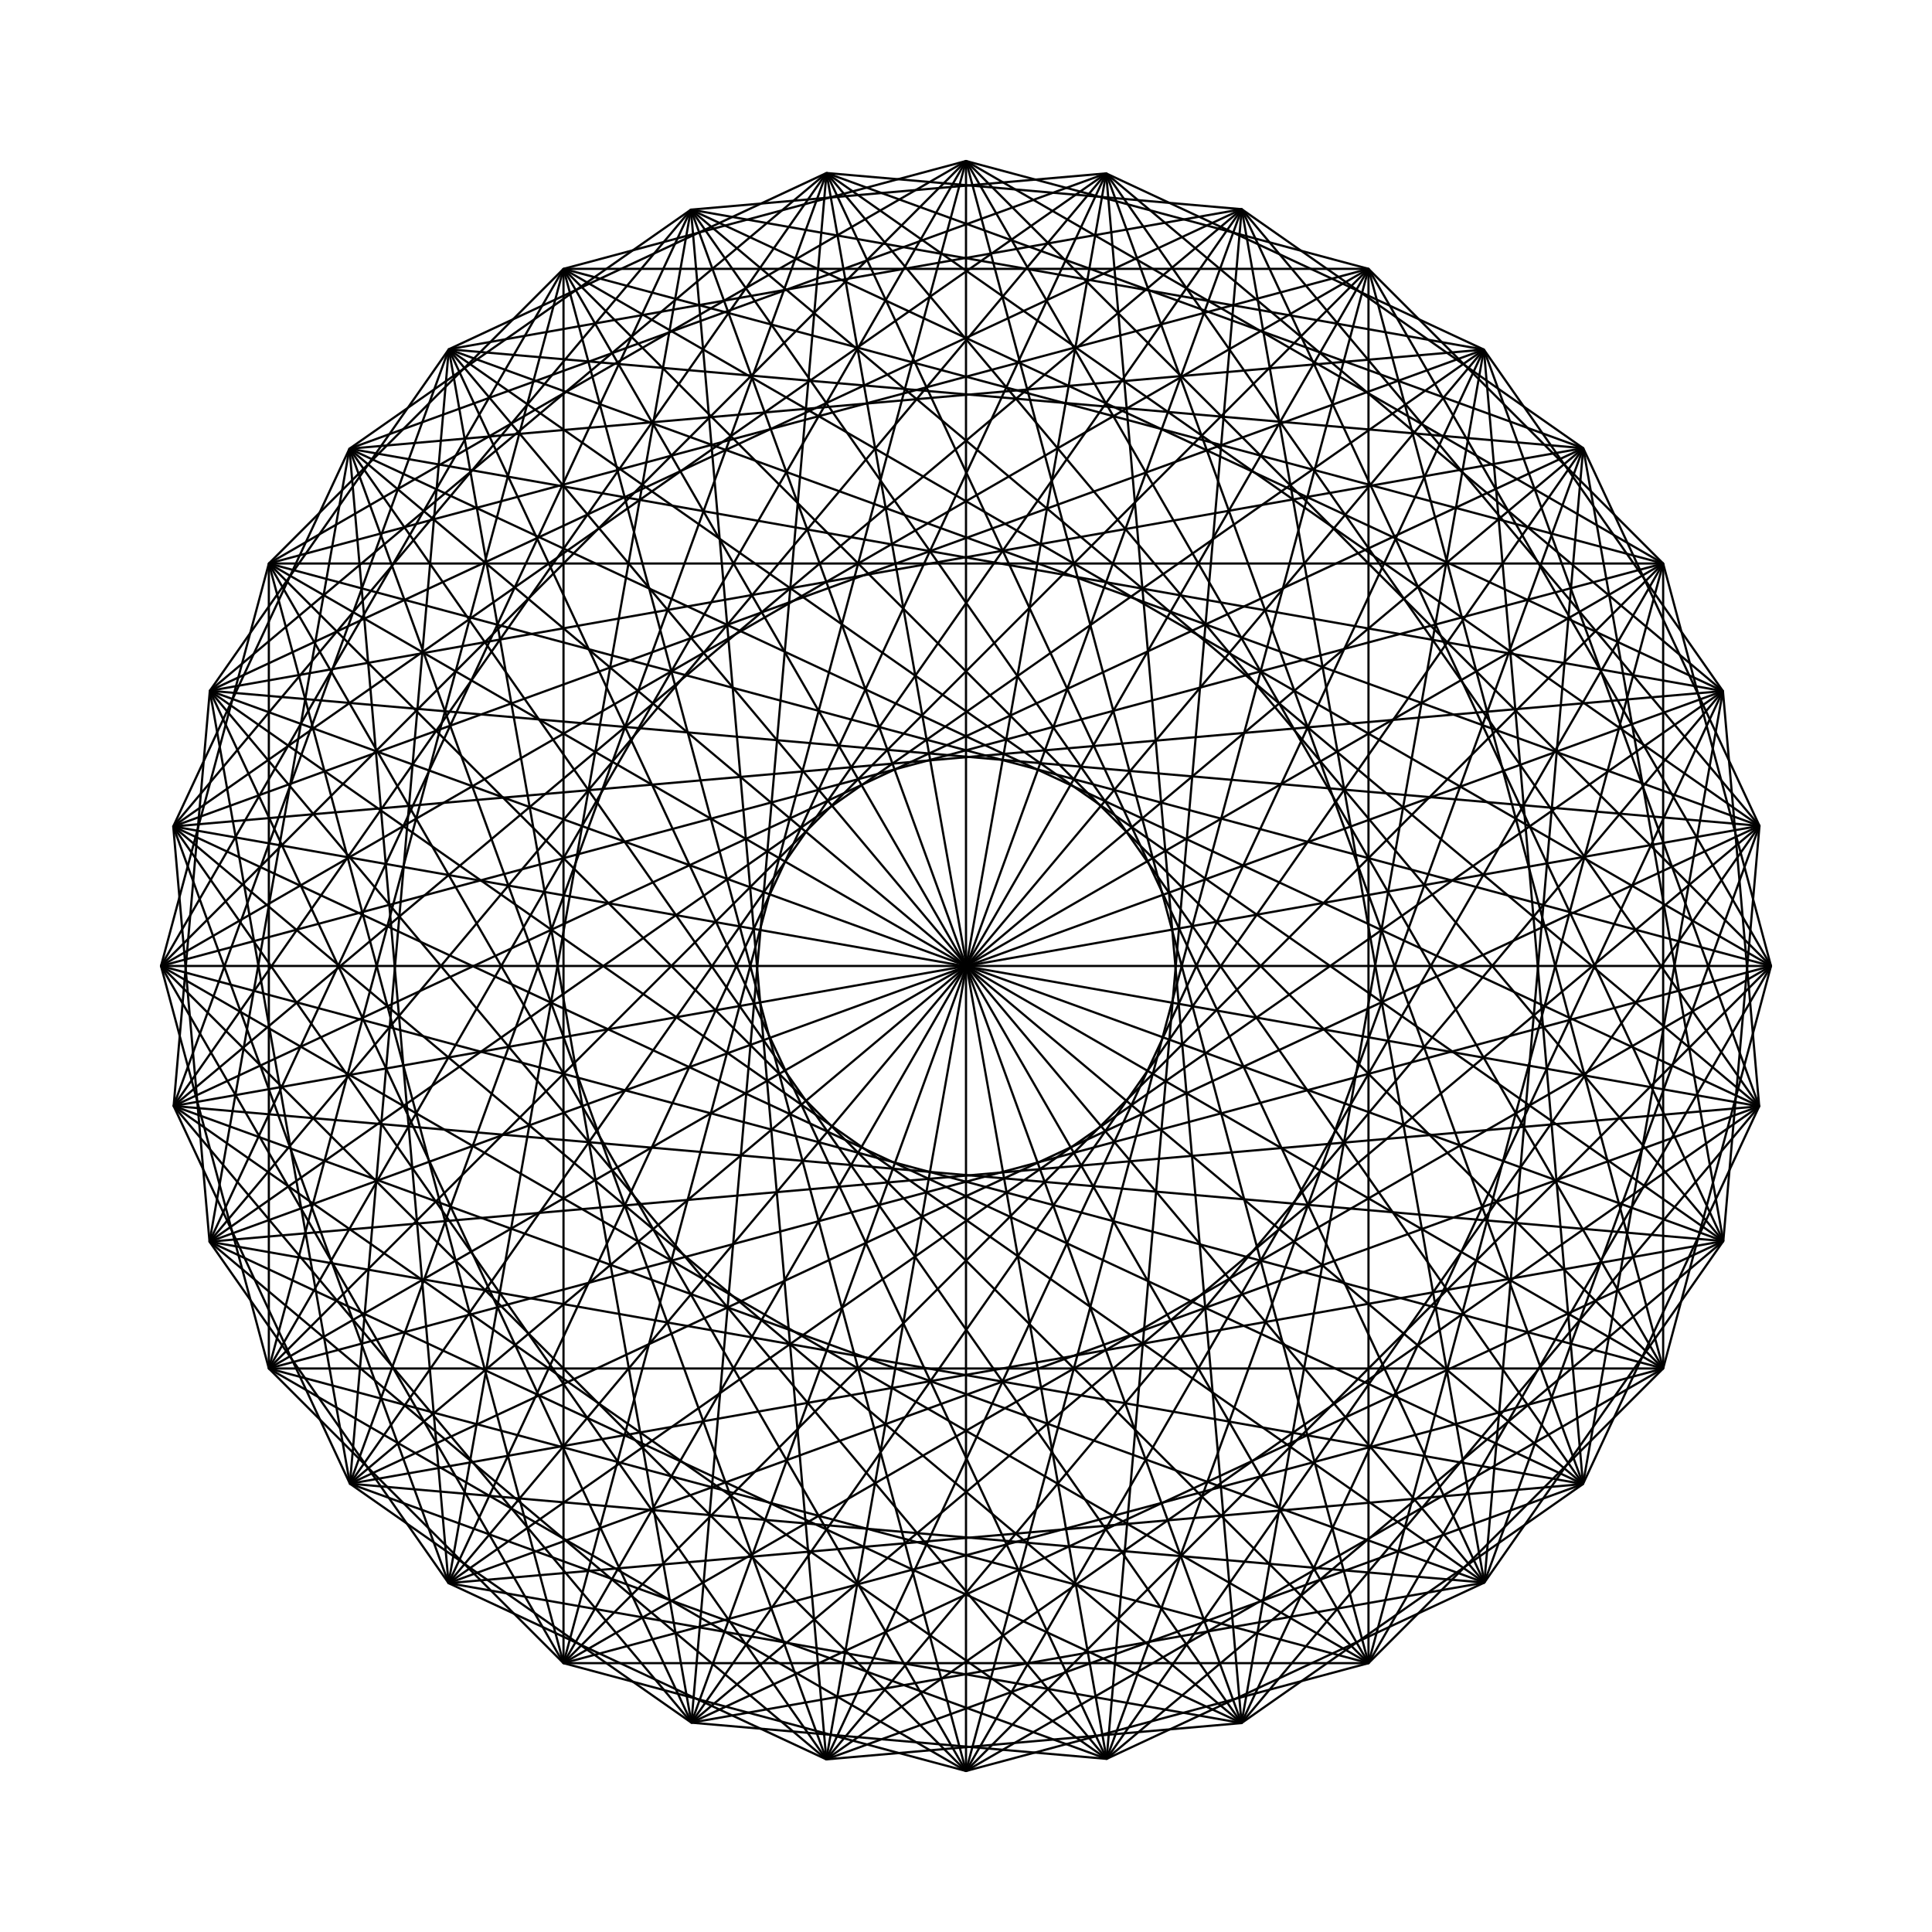 <svg:svg xmlns:dc="http://purl.org/dc/elements/1.1/" xmlns:ns1="http://sodipodi.sourceforge.net/DTD/sodipodi-0.dtd" xmlns:ns2="http://www.inkscape.org/namespaces/inkscape" xmlns:ns4="http://creativecommons.org/ns#" xmlns:rdf="http://www.w3.org/1999/02/22-rdf-syntax-ns#" xmlns:svg="http://www.w3.org/2000/svg" height="874.805" id="svg2" version="1.1" viewBox="-59.4 -59.4 874.805 874.805" width="874.805" ns1:docname="36-points-mesh.svg" ns2:version="0.48.0 r9654">
  <ns1:namedview bordercolor="#666666" borderopacity="1.0" fit-margin-bottom="12" fit-margin-left="12" fit-margin-right="12" fit-margin-top="12" id="base" pagecolor="#ffffff" showgrid="false" ns2:current-layer="layer5" ns2:cx="378" ns2:cy="378" ns2:document-units="px" ns2:object-nodes="true" ns2:object-paths="true" ns2:pageopacity="0.0" ns2:pageshadow="2" ns2:snap-intersection-paths="true" ns2:snap-midpoints="true" ns2:snap-smooth-nodes="true" ns2:window-height="1005" ns2:window-maximized="1" ns2:window-width="1280" ns2:window-x="-4" ns2:window-y="-4" ns2:zoom="1.0383598" />
  <svg:g id="layer5" transform="translate(5.953 -148.18)" ns2:groupmode="layer" ns2:label="Layer#3">
    <svg:g id="g3160" style="stroke:#000000;stroke-miterlimit:1.1">
      <svg:path d="m372.05 890.68 0-729m-182.25 680.17 364.5-631.34m-497.92 497.92 631.33-364.5m-680.16 182.25h729m-680.17-182.25 631.33 364.5m-497.92-497.92 364.5 631.33" id="path3776" style="opacity:0.99;stroke:#000000;stroke-miterlimit:1.1;fill:none" ns2:connector-curvature="0" />
      <svg:path d="m372.05 161.68-315.67 182.25-0 364.5 315.67 182.25 315.67-182.25v-364.5l-315.67-182.25" id="path3779" style="opacity:0.99;stroke:#000000;stroke-miterlimit:1.1;fill:none" ns2:connector-curvature="0" />
      <svg:path d="m189.8 210.51-182.25 315.67 182.25 315.67l364.5 0 182.25-315.67-182.25-315.67-364.5-0" id="path3781" style="opacity:0.99;stroke:#000000;stroke-miterlimit:1.1;fill:none" ns2:connector-curvature="0" />
      <svg:path d="m56.381 343.93 497.92-133.42 133.41 497.92-497.91 133.42z" id="path3786" style="opacity:0.99;stroke:#000000;stroke-miterlimit:1.1;fill:none" ns2:connector-curvature="0" />
      <svg:path d="m687.71 343.93-133.41 497.92-497.92-133.42 133.42-497.92z" id="path3788" style="opacity:0.99;stroke:#000000;stroke-miterlimit:1.1;fill:none" ns2:connector-curvature="0" />
      <svg:path d="m736.55 526.18-364.5 364.5-364.5-364.5 364.5-364.5z" id="path3790" style="opacity:0.99;stroke:#000000;stroke-miterlimit:1.1;fill:none" ns2:connector-curvature="0" />
      <svg:path d="m189.8 210.51 546.75 315.67-546.75 315.67z" id="path3793" style="opacity:0.99;stroke:#000000;stroke-miterlimit:1.1;fill:none" ns2:connector-curvature="0" />
      <svg:path d="m7.547 526.18 546.75-315.67-0 631.33z" id="path3795" style="opacity:0.99;stroke:#000000;stroke-miterlimit:1.1;fill:none" ns2:connector-curvature="0" />
      <svg:path d="m56.381 343.93 631.33 0-315.67 546.75z" id="path3797" style="opacity:0.99;stroke:#000000;stroke-miterlimit:1.1;fill:none" ns2:connector-curvature="0" />
      <svg:path d="m687.71 708.43h-631.33l315.67-546.75z" id="path3799" style="opacity:0.99;stroke:#000000;stroke-miterlimit:1.1;fill:none" ns2:connector-curvature="0" />
      <svg:path d="m195.75 62.334 182.25-48.834 182.25 48.834 133.42 133.42 48.834 182.25-48.834 182.25l-133.42 133.42-182.25 48.83-182.25-48.83-133.42-133.42-48.83-182.25 48.834-182.25z" id="path3016" style="opacity:0.99;stroke:#000000;stroke-miterlimit:1.1;fill:none" transform="translate(-5.953 148.18)" ns2:connector-curvature="0" />
      <svg:path d="m372.05 161.68 182.25 680.17" id="path3817" style="opacity:0.99;stroke:#000000;stroke-miterlimit:1.1;fill:none" ns2:connector-curvature="0" ns2:transform-center-x="-91.124985" ns2:transform-center-y="-24.416872" />
      <svg:path d="m189.8 210.51 497.91 497.92" id="path3819" style="opacity:0.99;stroke:#000000;stroke-miterlimit:1.1;fill:none" ns2:connector-curvature="0" ns2:transform-center-x="-66.708115" ns2:transform-center-y="-66.708122" />
      <svg:path d="m56.381 343.93 680.17 182.25" id="path3821" style="opacity:0.99;stroke:#000000;stroke-miterlimit:1.1;fill:none" ns2:connector-curvature="0" ns2:transform-center-x="-24.416862" ns2:transform-center-y="-91.124987" />
      <svg:path d="m7.547 526.18 680.16-182.25" id="path3823" style="opacity:0.99;stroke:#000000;stroke-miterlimit:1.1;fill:none" ns2:connector-curvature="0" ns2:transform-center-x="24.416871" ns2:transform-center-y="-91.124982" />
      <svg:path d="m56.381 708.43 497.92-497.92" id="path3825" style="opacity:0.99;stroke:#000000;stroke-miterlimit:1.1;fill:none" ns2:connector-curvature="0" ns2:transform-center-x="66.708119" ns2:transform-center-y="-66.708112" />
      <svg:path d="m189.8 841.85 182.25-680.17" id="path3827" style="opacity:0.99;stroke:#000000;stroke-miterlimit:1.1;fill:none" ns2:connector-curvature="0" ns2:transform-center-x="91.124984" ns2:transform-center-y="-24.416862" />
      <svg:path d="m372.05 890.68-182.25-680.17" id="path3829" style="opacity:0.99;stroke:#000000;stroke-miterlimit:1.1;fill:none" ns2:connector-curvature="0" ns2:transform-center-x="91.124979" ns2:transform-center-y="24.416873" />
      <svg:path d="m554.3 841.85-497.92-497.92" id="path3831" style="opacity:0.99;stroke:#000000;stroke-miterlimit:1.1;fill:none" ns2:connector-curvature="0" ns2:transform-center-x="66.708109" ns2:transform-center-y="66.708118" />
      <svg:path d="m687.71 708.43-680.16-182.25" id="path3833" style="opacity:0.99;stroke:#000000;stroke-miterlimit:1.1;fill:none" ns2:connector-curvature="0" ns2:transform-center-x="24.416859" ns2:transform-center-y="91.124983" />
      <svg:path d="m736.55 526.18-680.17 182.25" id="path3835" style="opacity:0.99;stroke:#000000;stroke-miterlimit:1.1;fill:none" ns2:connector-curvature="0" ns2:transform-center-x="-24.416869" ns2:transform-center-y="91.124978" />
      <svg:path d="m687.71 343.93-497.91 497.92" id="path3837" style="opacity:0.99;stroke:#000000;stroke-miterlimit:1.1;fill:none" ns2:connector-curvature="0" ns2:transform-center-x="-66.708116" ns2:transform-center-y="66.708113" />
      <svg:path d="m554.3 210.51-182.25 680.17" id="path3839" style="opacity:0.99;stroke:#000000;stroke-miterlimit:1.1;fill:none" ns2:connector-curvature="0" ns2:transform-center-x="-91.124981" ns2:transform-center-y="24.416863" />
    </svg:g>
    <svg:g id="g3185" style="stroke:#000000;stroke-miterlimit:1.1" transform="matrix(.985 -.174 .174 .985 -85.718 72.599)">
      <svg:path d="m372.05 890.68 0-729m-182.25 680.17 364.5-631.34m-497.92 497.92 631.33-364.5m-680.16 182.25h729m-680.17-182.25 631.33 364.5m-497.92-497.92 364.5 631.33" id="path3187" style="opacity:0.99;stroke:#000000;stroke-miterlimit:1.1;fill:none" ns2:connector-curvature="0" />
      <svg:path d="m372.05 161.68-315.67 182.25-0 364.5 315.67 182.25 315.67-182.25v-364.5l-315.67-182.25" id="path3189" style="opacity:0.99;stroke:#000000;stroke-miterlimit:1.1;fill:none" ns2:connector-curvature="0" />
      <svg:path d="m189.8 210.51-182.25 315.67 182.25 315.67l364.5 0 182.25-315.67-182.25-315.67-364.5-0" id="path3191" style="opacity:0.99;stroke:#000000;stroke-miterlimit:1.1;fill:none" ns2:connector-curvature="0" />
      <svg:path d="m56.381 343.93 497.92-133.42 133.41 497.92-497.91 133.42z" id="path3193" style="opacity:0.99;stroke:#000000;stroke-miterlimit:1.1;fill:none" ns2:connector-curvature="0" />
      <svg:path d="m687.71 343.93-133.41 497.92-497.92-133.42 133.42-497.92z" id="path3195" style="opacity:0.99;stroke:#000000;stroke-miterlimit:1.1;fill:none" ns2:connector-curvature="0" />
      <svg:path d="m736.55 526.18-364.5 364.5-364.5-364.5 364.5-364.5z" id="path3197" style="opacity:0.99;stroke:#000000;stroke-miterlimit:1.1;fill:none" ns2:connector-curvature="0" />
      <svg:path d="m189.8 210.51 546.75 315.67-546.75 315.67z" id="path3199" style="opacity:0.99;stroke:#000000;stroke-miterlimit:1.1;fill:none" ns2:connector-curvature="0" />
      <svg:path d="m7.547 526.18 546.75-315.67-0 631.33z" id="path3201" style="opacity:0.99;stroke:#000000;stroke-miterlimit:1.1;fill:none" ns2:connector-curvature="0" />
      <svg:path d="m56.381 343.93 631.33 0-315.67 546.75z" id="path3203" style="opacity:0.99;stroke:#000000;stroke-miterlimit:1.1;fill:none" ns2:connector-curvature="0" />
      <svg:path d="m687.71 708.43h-631.33l315.67-546.75z" id="path3205" style="opacity:0.99;stroke:#000000;stroke-miterlimit:1.1;fill:none" ns2:connector-curvature="0" />
      <svg:path d="m195.75 62.334 182.25-48.834 182.25 48.834 133.42 133.42 48.834 182.25-48.834 182.25l-133.42 133.42-182.25 48.83-182.25-48.83-133.42-133.42-48.83-182.25 48.834-182.25z" id="path3207" style="opacity:0.99;stroke:#000000;stroke-miterlimit:1.1;fill:none" transform="translate(-5.953 148.18)" ns2:connector-curvature="0" />
      <svg:path d="m372.05 161.68 182.25 680.17" id="path3209" style="opacity:0.99;stroke:#000000;stroke-miterlimit:1.1;fill:none" ns2:connector-curvature="0" ns2:transform-center-x="-91.124985" ns2:transform-center-y="-24.416872" />
      <svg:path d="m189.8 210.51 497.91 497.92" id="path3211" style="opacity:0.99;stroke:#000000;stroke-miterlimit:1.1;fill:none" ns2:connector-curvature="0" ns2:transform-center-x="-66.708115" ns2:transform-center-y="-66.708122" />
      <svg:path d="m56.381 343.93 680.17 182.25" id="path3213" style="opacity:0.99;stroke:#000000;stroke-miterlimit:1.1;fill:none" ns2:connector-curvature="0" ns2:transform-center-x="-24.416862" ns2:transform-center-y="-91.124987" />
      <svg:path d="m7.547 526.18 680.16-182.25" id="path3215" style="opacity:0.99;stroke:#000000;stroke-miterlimit:1.1;fill:none" ns2:connector-curvature="0" ns2:transform-center-x="24.416871" ns2:transform-center-y="-91.124982" />
      <svg:path d="m56.381 708.43 497.92-497.92" id="path3217" style="opacity:0.99;stroke:#000000;stroke-miterlimit:1.1;fill:none" ns2:connector-curvature="0" ns2:transform-center-x="66.708119" ns2:transform-center-y="-66.708112" />
      <svg:path d="m189.8 841.85 182.25-680.17" id="path3219" style="opacity:0.99;stroke:#000000;stroke-miterlimit:1.1;fill:none" ns2:connector-curvature="0" ns2:transform-center-x="91.124984" ns2:transform-center-y="-24.416862" />
      <svg:path d="m372.05 890.68-182.25-680.17" id="path3221" style="opacity:0.99;stroke:#000000;stroke-miterlimit:1.1;fill:none" ns2:connector-curvature="0" ns2:transform-center-x="91.124979" ns2:transform-center-y="24.416873" />
      <svg:path d="m554.3 841.85-497.92-497.92" id="path3223" style="opacity:0.99;stroke:#000000;stroke-miterlimit:1.1;fill:none" ns2:connector-curvature="0" ns2:transform-center-x="66.708109" ns2:transform-center-y="66.708118" />
      <svg:path d="m687.71 708.43-680.16-182.25" id="path3225" style="opacity:0.99;stroke:#000000;stroke-miterlimit:1.1;fill:none" ns2:connector-curvature="0" ns2:transform-center-x="24.416859" ns2:transform-center-y="91.124983" />
      <svg:path d="m736.55 526.18-680.17 182.25" id="path3227" style="opacity:0.99;stroke:#000000;stroke-miterlimit:1.1;fill:none" ns2:connector-curvature="0" ns2:transform-center-x="-24.416869" ns2:transform-center-y="91.124978" />
      <svg:path d="m687.71 343.93-497.91 497.92" id="path3229" style="opacity:0.99;stroke:#000000;stroke-miterlimit:1.1;fill:none" ns2:connector-curvature="0" ns2:transform-center-x="-66.708116" ns2:transform-center-y="66.708113" />
      <svg:path d="m554.3 210.51-182.25 680.17" id="path3231" style="opacity:0.99;stroke:#000000;stroke-miterlimit:1.1;fill:none" ns2:connector-curvature="0" ns2:transform-center-x="-91.124981" ns2:transform-center-y="24.416863" />
    </svg:g>
    <svg:g id="g3233" style="stroke:#000000;stroke-miterlimit:1.1" transform="matrix(.94 -.342 .342 .94 -157.53 158.98)">
      <svg:path d="m372.05 890.68 0-729m-182.25 680.17 364.5-631.34m-497.92 497.92 631.33-364.5m-680.16 182.25h729m-680.17-182.25 631.33 364.5m-497.92-497.92 364.5 631.33" id="path3235" style="opacity:0.99;stroke:#000000;stroke-miterlimit:1.1;fill:none" ns2:connector-curvature="0" />
      <svg:path d="m372.05 161.68-315.67 182.25-0 364.5 315.67 182.25 315.67-182.25v-364.5l-315.67-182.25" id="path3237" style="opacity:0.99;stroke:#000000;stroke-miterlimit:1.1;fill:none" ns2:connector-curvature="0" />
      <svg:path d="m189.8 210.51-182.25 315.67 182.25 315.67l364.5 0 182.25-315.67-182.25-315.67-364.5-0" id="path3239" style="opacity:0.99;stroke:#000000;stroke-miterlimit:1.1;fill:none" ns2:connector-curvature="0" />
      <svg:path d="m56.381 343.93 497.92-133.42 133.41 497.92-497.91 133.42z" id="path3241" style="opacity:0.99;stroke:#000000;stroke-miterlimit:1.1;fill:none" ns2:connector-curvature="0" />
      <svg:path d="m687.71 343.93-133.41 497.92-497.92-133.42 133.42-497.92z" id="path3243" style="opacity:0.99;stroke:#000000;stroke-miterlimit:1.1;fill:none" ns2:connector-curvature="0" />
      <svg:path d="m736.55 526.18-364.5 364.5-364.5-364.5 364.5-364.5z" id="path3245" style="opacity:0.99;stroke:#000000;stroke-miterlimit:1.1;fill:none" ns2:connector-curvature="0" />
      <svg:path d="m189.8 210.51 546.75 315.67-546.75 315.67z" id="path3247" style="opacity:0.99;stroke:#000000;stroke-miterlimit:1.1;fill:none" ns2:connector-curvature="0" />
      <svg:path d="m7.547 526.18 546.75-315.67-0 631.33z" id="path3249" style="opacity:0.99;stroke:#000000;stroke-miterlimit:1.1;fill:none" ns2:connector-curvature="0" />
      <svg:path d="m56.381 343.93 631.33 0-315.67 546.75z" id="path3251" style="opacity:0.99;stroke:#000000;stroke-miterlimit:1.1;fill:none" ns2:connector-curvature="0" />
      <svg:path d="m687.71 708.43h-631.33l315.67-546.75z" id="path3253" style="opacity:0.99;stroke:#000000;stroke-miterlimit:1.1;fill:none" ns2:connector-curvature="0" />
      <svg:path d="m195.75 62.334 182.25-48.834 182.25 48.834 133.42 133.42 48.834 182.25-48.834 182.25l-133.42 133.42-182.25 48.83-182.25-48.83-133.42-133.42-48.83-182.25 48.834-182.25z" id="path3255" style="opacity:0.99;stroke:#000000;stroke-miterlimit:1.1;fill:none" transform="translate(-5.953 148.18)" ns2:connector-curvature="0" />
      <svg:path d="m372.05 161.68 182.25 680.17" id="path3257" style="opacity:0.99;stroke:#000000;stroke-miterlimit:1.1;fill:none" ns2:connector-curvature="0" ns2:transform-center-x="-91.124985" ns2:transform-center-y="-24.416872" />
      <svg:path d="m189.8 210.51 497.91 497.92" id="path3259" style="opacity:0.99;stroke:#000000;stroke-miterlimit:1.1;fill:none" ns2:connector-curvature="0" ns2:transform-center-x="-66.708115" ns2:transform-center-y="-66.708122" />
      <svg:path d="m56.381 343.93 680.17 182.25" id="path3261" style="opacity:0.99;stroke:#000000;stroke-miterlimit:1.1;fill:none" ns2:connector-curvature="0" ns2:transform-center-x="-24.416862" ns2:transform-center-y="-91.124987" />
      <svg:path d="m7.547 526.18 680.16-182.25" id="path3263" style="opacity:0.99;stroke:#000000;stroke-miterlimit:1.1;fill:none" ns2:connector-curvature="0" ns2:transform-center-x="24.416871" ns2:transform-center-y="-91.124982" />
      <svg:path d="m56.381 708.43 497.92-497.92" id="path3265" style="opacity:0.99;stroke:#000000;stroke-miterlimit:1.1;fill:none" ns2:connector-curvature="0" ns2:transform-center-x="66.708119" ns2:transform-center-y="-66.708112" />
      <svg:path d="m189.8 841.85 182.25-680.17" id="path3267" style="opacity:0.99;stroke:#000000;stroke-miterlimit:1.1;fill:none" ns2:connector-curvature="0" ns2:transform-center-x="91.124984" ns2:transform-center-y="-24.416862" />
      <svg:path d="m372.05 890.68-182.25-680.17" id="path3269" style="opacity:0.99;stroke:#000000;stroke-miterlimit:1.1;fill:none" ns2:connector-curvature="0" ns2:transform-center-x="91.124979" ns2:transform-center-y="24.416873" />
      <svg:path d="m554.3 841.85-497.92-497.92" id="path3271" style="opacity:0.99;stroke:#000000;stroke-miterlimit:1.1;fill:none" ns2:connector-curvature="0" ns2:transform-center-x="66.708109" ns2:transform-center-y="66.708118" />
      <svg:path d="m687.71 708.43-680.16-182.25" id="path3273" style="opacity:0.99;stroke:#000000;stroke-miterlimit:1.1;fill:none" ns2:connector-curvature="0" ns2:transform-center-x="24.416859" ns2:transform-center-y="91.124983" />
      <svg:path d="m736.55 526.18-680.17 182.25" id="path3275" style="opacity:0.99;stroke:#000000;stroke-miterlimit:1.1;fill:none" ns2:connector-curvature="0" ns2:transform-center-x="-24.416869" ns2:transform-center-y="91.124978" />
      <svg:path d="m687.71 343.93-497.91 497.92" id="path3277" style="opacity:0.99;stroke:#000000;stroke-miterlimit:1.1;fill:none" ns2:connector-curvature="0" ns2:transform-center-x="-66.708116" ns2:transform-center-y="66.708113" />
      <svg:path d="m554.3 210.51-182.25 680.17" id="path3279" style="opacity:0.99;stroke:#000000;stroke-miterlimit:1.1;fill:none" ns2:connector-curvature="0" ns2:transform-center-x="-91.124981" ns2:transform-center-y="24.416863" />
    </svg:g>
  </svg:g>
</svg:svg>